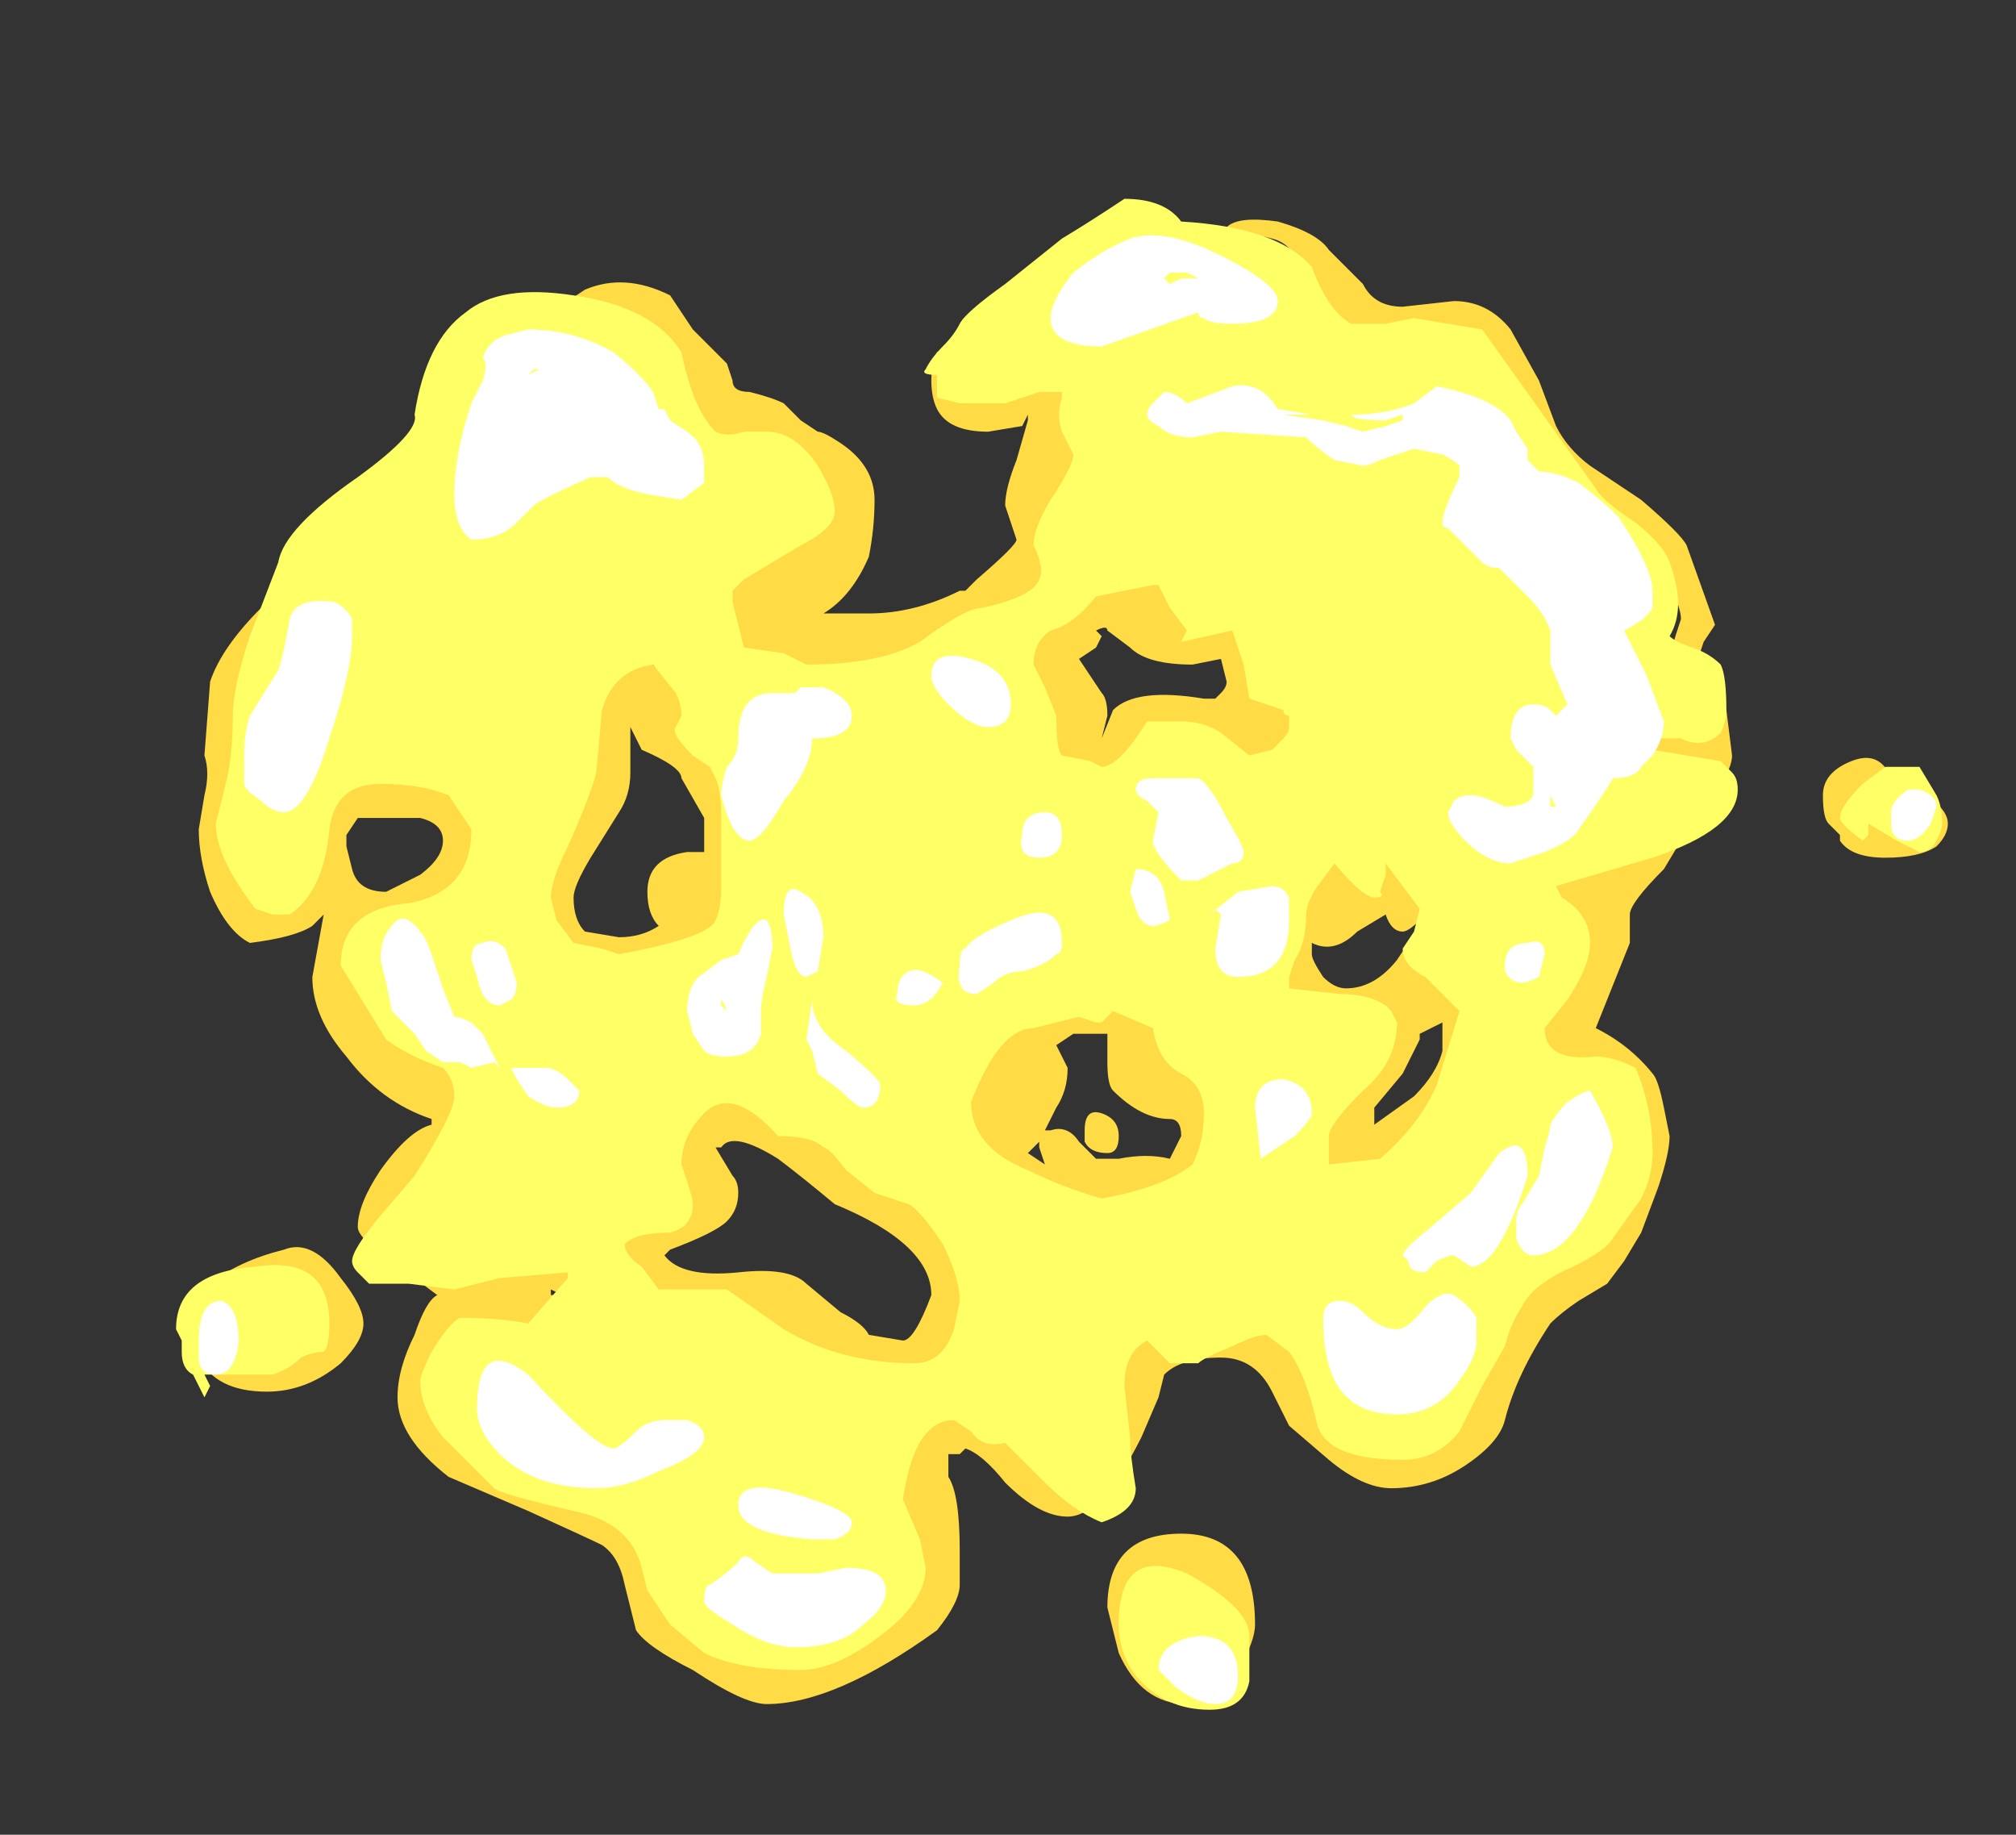 <?xml version="1.0" encoding="UTF-8" standalone="no"?>
<svg xmlns:ffdec="https://www.free-decompiler.com/flash" xmlns:xlink="http://www.w3.org/1999/xlink" ffdec:objectType="frame" height="113.05px" width="124.25px" xmlns="http://www.w3.org/2000/svg">
  <rect width="100%" height="100%" fill="#333333" stroke="none"/>
  <g transform="matrix(1.0, 0.0, 0.0, 1.0, 58.45, 53.9)">
    <use ffdec:characterId="3483" height="13.3" transform="matrix(7.0, 0.0, 0.0, 7.0, -47.6, -41.65)" width="15.6" xlink:href="#shape0"/>
  </g>
  <defs>
    <g id="shape0" transform="matrix(1.0, 0.0, 0.0, 1.0, 6.8, 5.95)">
      <path d="M3.35 -5.5 L3.65 -5.2 Q3.75 -5.0 4.0 -5.0 L4.45 -5.05 Q4.75 -5.05 4.95 -4.8 L5.2 -4.35 5.35 -3.95 Q5.45 -3.75 5.65 -3.6 L6.1 -3.3 Q6.45 -3.0 6.5 -2.9 L6.75 -2.2 6.65 -2.05 6.6 -1.9 6.85 -1.45 6.9 -1.05 Q6.9 -0.95 6.8 -0.8 L6.45 -0.3 6.3 -0.05 Q6.0 0.25 6.0 0.35 L6.0 0.6 5.7 1.35 Q6.0 1.5 6.2 1.75 6.25 1.8 6.3 2.05 L6.35 2.3 Q6.35 2.45 6.25 2.75 L6.1 3.15 5.95 3.4 5.8 3.6 5.55 3.75 Q5.4 3.85 5.3 3.95 5.0 4.4 4.9 4.8 4.85 5.0 4.55 5.2 4.25 5.4 3.9 5.4 3.65 5.4 3.35 5.15 L3.0 4.85 2.85 4.55 Q2.7 4.25 2.4 4.25 2.05 4.25 1.9 4.4 L1.85 4.6 1.7 4.95 Q1.35 5.65 1.05 5.65 0.8 5.65 0.5 5.35 0.3 5.1 0.15 5.05 L0.1 5.1 0.0 5.1 0.0 5.3 Q0.1 5.45 0.1 5.95 L0.1 6.25 Q0.1 6.4 -0.1 6.65 -1.0 7.3 -1.6 7.3 -1.8 7.3 -2.25 7.0 -2.65 6.8 -2.75 6.65 L-2.85 6.25 Q-2.9 6.0 -3.05 5.9 -3.15 5.85 -3.7 5.6 L-4.4 5.3 Q-4.85 4.95 -4.85 4.6 -4.85 4.35 -4.7 4.05 -4.6 3.75 -4.5 3.7 L-4.9 3.4 Q-5.2 3.2 -5.2 3.1 -5.2 2.9 -5.0 2.6 -4.75 2.25 -4.55 2.2 L-4.55 2.15 Q-5.0 2.0 -5.3 1.6 -5.6 1.25 -5.6 0.9 L-5.5 0.35 -5.6 0.45 Q-5.75 0.55 -6.15 0.6 -6.35 0.5 -6.5 0.15 -6.6 -0.15 -6.6 -0.4 L-6.55 -0.7 Q-6.5 -0.9 -6.55 -1.05 L-6.5 -1.7 Q-6.4 -2.0 -6.05 -2.35 -5.8 -2.65 -5.15 -2.9 -5.35 -2.65 -5.75 -2.25 -6.2 -1.8 -6.2 -1.6 L-6.25 0.0 -5.2 -0.9 -4.15 -0.7 -4.15 0.25 Q-4.45 0.6 -5.2 0.5 L-4.9 1.4 Q-4.7 1.5 -4.3 1.6 -4.1 1.7 -4.1 1.85 L-3.1 3.65 -3.7 4.15 Q-3.8 4.3 -3.95 4.3 -4.05 4.3 -4.1 4.2 L-4.6 4.6 -3.75 5.3 -2.75 5.75 -2.2 6.65 -1.4 6.95 Q-0.9 6.95 -0.55 6.45 L-0.3 5.95 -0.45 5.45 Q-0.45 4.75 0.2 4.75 L0.8 5.15 1.8 3.95 3.1 4.05 3.65 4.9 4.55 4.6 5.15 3.6 5.95 2.65 5.8 1.75 5.25 1.55 5.2 1.25 5.45 0.3 Q5.3 0.1 5.3 0.05 L6.2 -1.0 Q6.2 -1.15 6.2 -1.2 6.25 -1.3 6.5 -1.45 L6.35 -1.9 Q6.35 -1.95 6.45 -2.25 6.45 -2.35 6.35 -2.55 L6.1 -2.9 5.65 -3.25 5.35 -3.5 Q5.25 -3.6 5.0 -4.1 L3.35 -4.95 3.1 -5.3 Q3.05 -5.55 2.85 -5.6 L2.45 -5.7 Q2.55 -5.8 2.9 -5.75 3.25 -5.65 3.35 -5.5 M0.1 -4.65 L1.25 -4.25 1.25 -3.05 0.5 -2.25 -1.15 -1.7 -2.35 -2.2 -1.95 -3.7 -2.55 -4.45 -3.5 -4.95 -3.2 -5.15 Q-2.85 -5.3 -2.45 -5.1 L-2.25 -4.8 -1.95 -4.5 -1.9 -4.35 Q-1.9 -4.25 -1.75 -4.25 -1.55 -4.2 -1.45 -4.15 L-1.3 -4.0 -1.15 -3.9 Q-1.1 -3.9 -0.95 -3.8 -0.65 -3.6 -0.65 -3.3 -0.65 -3.05 -0.7 -2.8 -0.85 -2.45 -1.1 -2.3 L-0.7 -2.3 Q-0.3 -2.3 0.1 -2.5 L0.15 -2.5 0.25 -2.6 Q0.6 -2.9 0.6 -2.95 L0.5 -3.25 Q0.5 -3.4 0.6 -3.65 L0.7 -4.0 0.7 -4.05 0.65 -3.95 0.35 -3.9 Q0.0 -3.9 -0.1 -4.1 -0.15 -4.2 -0.15 -4.35 -0.15 -4.5 -0.1 -4.6 L0.1 -4.65 M2.7 -2.1 L3.05 -1.3 2.95 -1.1 2.65 -1.0 0.95 -0.85 0.65 -1.9 0.8 -2.2 1.35 -2.6 1.85 -2.6 2.7 -2.1 M2.15 -1.85 Q1.75 -1.85 1.6 -2.0 L1.4 -2.15 Q1.4 -2.2 1.3 -2.15 L1.35 -2.1 1.3 -2.0 1.15 -1.9 1.35 -1.6 Q1.4 -1.55 1.4 -1.4 L1.35 -1.2 1.45 -1.45 Q1.65 -1.65 2.25 -1.55 L2.35 -1.55 2.4 -1.6 Q2.45 -1.65 2.45 -1.7 L2.4 -1.9 2.15 -1.85 M7.75 -0.45 Q7.7 -0.5 7.7 -0.7 7.7 -0.9 7.95 -1.0 8.2 -1.1 8.3 -0.85 8.8 -0.65 8.8 -0.45 8.8 -0.35 8.7 -0.25 8.55 -0.15 8.25 -0.15 7.95 -0.15 7.85 -0.3 L7.85 -0.35 7.75 -0.45 M8.4 -0.45 L8.25 -0.5 8.25 -0.45 8.4 -0.45 M4.55 0.6 L4.5 2.25 3.35 3.0 3.0 2.35 Q3.0 2.1 3.15 1.9 L2.75 0.9 Q2.75 0.75 2.85 0.5 2.95 0.2 3.05 0.1 3.35 -0.15 3.7 -0.2 4.1 -0.3 4.05 0.15 L4.55 0.6 M3.6 0.5 Q3.4 0.7 3.2 0.6 L3.2 0.7 Q3.2 0.75 3.3 0.9 3.4 1.0 3.5 1.0 3.75 1.0 3.95 0.75 L4.15 0.45 4.15 0.4 Q4.05 0.5 4.0 0.5 3.9 0.5 3.85 0.35 L3.6 0.5 M4.15 1.45 L4.0 1.75 3.75 2.05 3.75 2.2 4.1 1.95 Q4.3 1.75 4.35 1.55 L4.35 1.3 4.15 1.4 4.15 1.45 M2.4 1.5 L2.45 2.75 0.75 3.0 0.2 2.4 0.15 2.1 Q0.15 1.85 0.3 1.55 L0.65 1.3 1.55 1.1 2.4 1.5 M1.05 1.7 Q1.05 1.9 0.95 2.05 L0.85 2.25 0.9 2.25 Q1.05 2.2 1.15 2.35 L1.3 2.5 1.5 2.5 Q1.75 2.45 1.95 2.5 L2.05 2.3 Q2.05 2.15 1.95 2.15 1.7 2.15 1.45 1.9 1.4 1.85 1.4 1.65 L1.4 1.4 1.1 1.4 0.95 1.5 1.05 1.7 M0.8 2.4 L0.8 2.35 0.7 2.45 0.85 2.55 0.8 2.4 M1.2 2.35 L1.2 2.25 Q1.2 2.05 1.35 2.1 1.5 2.15 1.5 2.3 1.5 2.45 1.4 2.45 1.25 2.45 1.2 2.35 M0.3 4.1 L-0.4 4.5 -2.6 3.7 -2.95 3.35 -2.35 2.0 -1.55 1.9 0.3 3.2 0.3 4.1 M2.0 6.6 L2.2 6.75 2.3 6.55 2.0 6.6 M2.55 7.0 Q2.4 7.3 2.1 7.3 1.7 7.3 1.5 6.85 L1.4 6.45 Q1.4 5.8 2.05 5.8 2.7 5.8 2.7 6.6 2.7 6.75 2.55 7.0 M-5.3 -0.35 L-5.3 -0.25 -5.25 -0.05 Q-5.2 0.15 -4.95 0.15 L-4.65 0.0 Q-4.45 -0.15 -4.45 -0.3 -4.45 -0.45 -4.65 -0.5 L-5.2 -0.5 -5.3 -0.35 M-3.5 -0.35 L-3.2 -1.4 -2.7 -1.95 -2.5 -1.75 -1.95 -0.95 -1.75 -0.45 Q-1.65 -0.05 -1.65 0.1 L-2.1 0.7 -2.75 0.85 -3.65 0.5 -3.5 -0.35 M-3.15 -0.15 Q-3.3 0.1 -3.3 0.2 -3.3 0.4 -3.2 0.5 L-2.9 0.55 Q-2.7 0.55 -2.55 0.45 -2.65 0.35 -2.65 0.15 -2.65 -0.15 -2.3 -0.2 L-2.15 -0.2 -2.15 -0.5 -2.35 -0.85 Q-2.35 -0.95 -2.7 -1.1 L-2.8 -1.3 -2.8 -0.9 Q-2.8 -0.7 -2.9 -0.55 L-3.15 -0.15 M-1.9 2.65 Q-1.85 2.7 -1.85 2.8 -1.85 2.95 -1.95 3.05 -2.05 3.15 -2.45 3.3 L-2.5 3.35 Q-2.35 3.55 -1.85 3.5 -1.4 3.45 -1.25 3.6 L-0.95 3.85 Q-0.75 3.95 -0.7 4.05 L-0.4 4.1 Q-0.3 4.1 -0.15 3.7 -0.15 3.25 -1.0 2.9 -1.3 2.65 -1.5 2.5 -1.9 2.25 -2.0 2.4 L-2.05 2.4 -1.9 2.65 M-3.45 3.7 L-3.4 3.7 -3.5 3.65 -3.5 3.7 -3.45 3.7 M-5.35 4.3 Q-5.65 4.55 -6.0 4.55 -6.45 4.55 -6.6 4.25 -6.65 4.15 -6.65 4.0 L-6.5 3.6 Q-6.25 3.4 -5.85 3.3 -5.6 3.2 -5.35 3.55 -5.15 3.8 -5.15 3.95 -5.15 4.1 -5.35 4.3" fill="#ffdc45" fill-rule="evenodd" stroke="none"/>
      <path d="M4.1 -4.9 L4.7 -4.8 5.7 -3.4 Q5.75 -3.3 6.05 -3.1 6.3 -2.9 6.35 -2.75 6.5 -2.35 6.35 -2.1 6.4 -2.05 6.55 -2.0 6.7 -1.95 6.8 -1.85 6.85 -1.75 6.85 -1.45 6.85 -1.35 6.8 -1.25 6.65 -1.1 6.45 -1.2 L6.25 -1.2 6.2 -1.1 6.8 -1.0 6.9 -0.9 Q6.95 -0.85 6.95 -0.75 6.95 -0.4 6.2 -0.15 L5.35 0.1 5.4 0.2 Q5.65 0.35 5.65 0.6 5.65 0.8 5.45 1.1 L5.25 1.35 Q5.25 1.65 5.7 1.6 5.85 1.6 6.05 1.7 6.2 2.05 6.2 2.45 6.2 2.65 6.1 2.85 L5.85 3.2 Q5.8 3.3 5.5 3.45 5.15 3.6 5.05 3.8 4.95 3.95 4.9 4.15 L4.7 4.5 4.5 4.9 Q4.3 5.15 4.0 5.15 3.35 5.15 3.25 4.85 3.15 4.4 3.0 4.2 L2.8 4.05 Q2.7 4.05 2.5 4.15 2.25 4.25 2.2 4.3 L1.95 4.3 1.75 4.1 Q1.55 4.2 1.55 4.5 L1.6 4.95 Q1.6 5.1 1.65 5.4 1.65 5.6 1.35 5.7 1.1 5.6 0.85 5.35 L0.5 5.0 Q0.3 5.05 0.2 4.9 L0.05 4.8 Q-0.3 4.8 -0.4 5.5 L-0.25 5.85 -0.2 6.1 Q-0.2 6.4 -0.6 6.7 -1.0 7.0 -1.3 7.0 -1.85 7.0 -2.15 6.85 L-2.45 6.6 -2.65 6.3 -2.7 6.1 Q-2.8 5.7 -3.3 5.6 -3.95 5.45 -4.0 5.4 L-4.45 4.95 Q-4.65 4.7 -4.65 4.45 -4.65 4.4 -4.55 4.2 -4.4 3.95 -4.3 3.9 -3.95 3.9 -3.7 3.95 L-3.35 3.55 -3.35 3.5 -3.95 3.55 -4.35 3.65 -4.75 3.6 -5.1 3.6 -5.2 3.5 Q-5.25 3.45 -5.25 3.4 -5.25 3.3 -5.0 3.0 L-4.7 2.65 Q-4.35 2.1 -4.35 1.95 -4.35 1.8 -4.45 1.7 -4.75 1.6 -4.95 1.45 L-5.35 0.8 Q-5.35 0.3 -4.75 0.25 -4.2 0.15 -4.2 -0.4 L-4.4 -0.7 Q-4.65 -0.8 -5.0 -0.8 -5.4 -0.8 -5.45 -0.4 -5.5 0.15 -5.8 0.35 L-5.95 0.35 -6.1 0.3 Q-6.45 -0.15 -6.45 -0.45 L-6.35 -0.85 Q-6.3 -1.1 -6.3 -1.4 -6.3 -1.65 -6.15 -2.1 L-5.9 -2.75 Q-5.85 -3.05 -5.2 -3.5 -4.65 -3.9 -4.7 -4.05 -4.6 -4.7 -4.25 -4.95 -3.95 -5.2 -3.3 -5.1 -2.6 -5.0 -2.35 -4.6 -2.25 -4.1 -2.05 -3.9 -1.95 -3.85 -1.8 -3.9 L-1.6 -3.9 Q-1.35 -3.9 -1.15 -3.6 -1.0 -3.35 -1.0 -3.2 -1.0 -3.05 -1.3 -2.9 L-1.8 -2.6 -1.9 -2.5 -1.9 -2.4 -1.8 -2.0 -1.45 -1.95 -1.25 -1.85 Q-0.6 -1.85 -0.25 -2.05 0.15 -2.35 0.3 -2.35 0.75 -2.45 0.8 -2.6 0.85 -2.7 0.75 -2.9 0.75 -3.05 0.9 -3.3 1.1 -3.6 1.1 -3.7 L1.0 -3.9 Q0.95 -4.05 1.0 -4.2 L1.0 -4.25 0.8 -4.25 0.5 -4.15 0.1 -4.15 -0.1 -4.2 -0.1 -4.4 Q-0.25 -4.4 -0.2 -4.45 -0.15 -4.55 -0.05 -4.65 0.05 -4.75 0.1 -4.85 0.15 -4.95 0.5 -5.2 L1.0 -5.6 Q1.25 -5.75 1.55 -5.95 1.9 -5.95 2.05 -5.75 2.9 -5.7 3.2 -5.35 3.35 -4.95 3.55 -4.85 L3.85 -4.85 4.1 -4.9 M1.8 -2.55 L1.3 -2.45 Q1.1 -2.2 0.9 -2.15 0.75 -2.05 0.75 -1.85 L0.85 -1.65 0.95 -1.4 Q0.95 -1.1 1.0 -1.05 L1.25 -1.0 1.35 -0.95 Q1.5 -0.95 1.75 -1.35 L2.05 -1.35 Q2.25 -1.35 2.4 -1.25 L2.65 -1.05 2.85 -1.1 2.95 -1.2 Q3.0 -1.25 3.0 -1.3 L3.0 -1.4 Q2.95 -1.4 2.95 -1.45 L2.65 -1.55 2.6 -1.85 2.5 -2.15 2.05 -2.05 2.1 -2.15 1.95 -2.35 1.85 -2.55 1.8 -2.55 M3.85 0.0 L3.8 0.15 Q3.85 0.2 3.75 0.2 3.65 0.2 3.4 -0.1 L3.25 0.1 Q3.15 0.25 3.15 0.35 3.15 0.6 3.05 0.75 L3.0 0.9 3.0 1.0 3.45 1.05 Q3.7 1.05 3.85 1.15 L3.9 1.2 3.95 1.3 Q3.95 1.65 3.65 1.9 3.35 2.2 3.35 2.3 L3.35 2.55 3.8 2.5 Q4.15 2.2 4.3 1.85 L4.5 1.2 4.2 0.9 Q4.0 0.8 4.0 0.65 L4.1 0.5 4.15 0.3 3.85 -0.1 Q3.85 -0.05 3.85 0.0 M8.55 -0.95 L8.7 -0.7 Q8.75 -0.6 8.75 -0.45 8.75 -0.4 8.7 -0.3 8.65 -0.2 8.55 -0.2 L8.35 -0.3 8.1 -0.45 8.1 -0.35 8.05 -0.3 Q7.85 -0.45 7.85 -0.5 7.85 -0.6 8.05 -0.8 L8.25 -0.95 8.55 -0.95 M1.35 1.3 L1.3 1.3 1.15 1.25 0.75 1.35 Q0.45 1.35 0.2 2.0 0.2 2.4 0.7 2.6 1.0 2.75 1.35 2.85 1.9 2.75 2.15 2.55 2.25 2.35 2.25 2.1 2.25 1.85 2.05 1.75 1.85 1.65 1.8 1.35 L1.45 1.2 1.35 1.3 M0.1 3.75 Q0.1 3.55 -0.05 3.25 -0.25 2.95 -0.35 2.9 L-0.65 2.8 -0.9 2.6 Q-1.05 2.4 -1.1 2.4 -1.2 2.3 -1.5 2.3 -1.9 1.85 -2.15 2.1 -2.35 2.3 -2.35 2.55 L-2.3 2.7 Q-2.25 2.85 -2.25 2.9 -2.25 3.1 -2.45 3.15 -2.75 3.15 -2.85 3.25 -2.85 3.35 -2.7 3.45 L-2.55 3.65 -1.95 3.65 -1.45 4.0 Q-0.95 4.3 -0.3 4.3 -0.05 4.3 0.05 4.0 L0.1 3.75 M2.1 6.15 Q2.65 6.45 2.65 6.7 L2.65 7.1 Q2.6 7.35 2.3 7.35 1.9 7.35 1.65 7.05 1.5 6.85 1.5 6.6 1.5 5.9 2.1 6.15 M-3.35 -0.25 Q-3.5 0.05 -3.5 0.2 L-3.45 0.4 -3.3 0.6 -3.05 0.65 -2.9 0.7 Q-2.1 0.55 -2.05 0.4 -2.0 0.3 -2.0 0.1 L-2.0 -0.5 Q-2.0 -0.75 -2.05 -0.85 L-2.1 -0.95 -2.25 -1.05 Q-2.45 -1.25 -2.4 -1.3 L-2.35 -1.4 Q-2.35 -1.5 -2.4 -1.6 L-2.6 -1.85 Q-2.95 -1.8 -3.05 -1.45 L-3.1 -0.9 Q-3.15 -0.7 -3.35 -0.25 M-5.7 4.25 Q-5.8 4.35 -5.95 4.4 L-6.55 4.4 -6.5 4.5 -6.55 4.6 -6.65 4.4 Q-6.75 4.35 -6.75 4.2 L-6.75 4.1 -6.8 4.0 Q-6.8 3.5 -6.1 3.45 -5.45 3.35 -5.45 3.95 -5.45 4.15 -5.5 4.2 -5.6 4.2 -5.7 4.25" fill="#ffff66" fill-rule="evenodd" stroke="none"/>
      <path d="M3.15 -3.85 L2.4 -3.9 2.15 -3.85 Q1.95 -3.85 1.85 -3.95 1.75 -4.0 1.75 -4.05 1.75 -4.1 1.8 -4.15 L1.9 -4.25 Q2.0 -4.25 2.1 -4.15 L2.5 -4.3 Q2.75 -4.35 2.9 -4.1 L3.2 -4.05 2.95 -4.05 3.3 -4.0 3.5 -3.95 3.65 -3.9 3.85 -3.95 4.0 -4.0 4.0 -4.05 3.85 -4.0 Q3.55 -4.0 3.55 -4.05 3.85 -4.05 4.1 -4.15 L4.3 -4.3 Q4.8 -4.2 4.95 -4.0 L5.0 -3.9 5.1 -3.75 5.1 -3.65 5.2 -3.55 Q5.35 -3.55 5.55 -3.45 5.75 -3.3 5.9 -3.15 6.2 -2.7 6.2 -2.5 L6.2 -2.35 Q6.15 -2.25 5.95 -2.15 L6.15 -1.75 6.3 -1.35 Q6.3 -1.2 6.2 -1.05 L6.1 -0.95 Q6.05 -0.85 5.85 -0.85 5.8 -0.75 5.55 -0.4 5.5 -0.3 5.25 -0.2 L4.95 -0.1 Q4.75 -0.1 4.55 -0.3 4.4 -0.45 4.4 -0.55 L4.45 -0.65 Q4.5 -0.7 4.6 -0.7 4.7 -0.7 4.9 -0.6 5.1 -0.6 5.15 -0.7 L5.15 -0.95 5.0 -1.1 4.95 -1.2 Q4.95 -1.5 5.15 -1.5 5.25 -1.5 5.3 -1.45 L5.35 -1.4 5.45 -1.5 5.3 -1.85 5.3 -2.15 Q5.25 -2.3 5.1 -2.45 L4.85 -2.7 Q4.75 -2.7 4.7 -2.75 L4.4 -3.05 Q4.35 -3.05 4.35 -3.1 4.35 -3.2 4.5 -3.5 L4.5 -3.6 Q4.45 -3.65 4.35 -3.7 L4.1 -3.75 3.8 -3.65 Q3.7 -3.6 3.65 -3.6 L3.4 -3.65 Q3.25 -3.75 3.15 -3.85 M2.4 -5.45 Q2.9 -5.2 2.9 -5.05 2.9 -4.85 2.5 -4.85 2.3 -4.85 2.25 -4.9 2.2 -4.9 2.2 -4.95 L1.35 -4.65 Q0.9 -4.65 0.9 -4.9 0.9 -5.05 1.1 -5.3 1.35 -5.5 1.6 -5.6 1.9 -5.7 2.4 -5.45 M2.05 -5.25 L2.2 -5.25 2.1 -5.3 1.95 -5.3 1.9 -5.25 1.95 -5.2 2.05 -5.25 M0.35 -1.3 Q0.2 -1.3 0.0 -1.5 -0.15 -1.65 -0.15 -1.75 -0.15 -2.0 0.2 -1.9 0.55 -1.8 0.55 -1.5 0.55 -1.3 0.35 -1.3 M0.85 -0.55 Q1.0 -0.55 1.0 -0.35 1.0 -0.15 0.8 -0.15 0.6 -0.15 0.65 -0.35 0.65 -0.55 0.85 -0.55 M1.85 -0.55 L1.75 -0.65 Q1.65 -0.7 1.65 -0.75 1.65 -0.85 1.8 -0.85 L2.2 -0.85 Q2.3 -0.8 2.45 -0.5 2.6 -0.25 2.6 -0.2 2.6 -0.1 2.5 -0.1 L2.2 0.05 2.05 0.05 Q1.8 -0.2 1.8 -0.3 L1.85 -0.55 M1.65 -0.05 Q1.85 -0.05 1.9 0.15 L1.95 0.4 Q1.85 0.45 1.8 0.45 1.7 0.45 1.65 0.3 L1.6 0.15 1.65 -0.05 M5.1 -2.7 L5.1 -2.7 M5.35 -1.05 L5.35 -1.05 M5.35 -0.6 L5.3 -0.7 5.3 -0.6 5.35 -0.6 M8.55 -0.75 Q8.7 -0.7 8.7 -0.6 L8.65 -0.45 Q8.55 -0.3 8.45 -0.3 8.3 -0.3 8.3 -0.45 L8.3 -0.55 Q8.3 -0.65 8.45 -0.75 L8.55 -0.75 M4.9 0.85 L4.9 0.8 Q4.9 0.6 5.1 0.6 5.25 0.55 5.25 0.7 L5.2 0.9 Q5.1 0.95 5.05 0.95 4.95 0.95 4.9 0.85 M3.0 0.4 Q3.0 0.9 2.55 0.9 2.35 0.9 2.35 0.65 L2.4 0.35 2.35 0.3 2.3 0.35 2.55 0.15 2.85 0.1 Q2.95 0.1 3.0 0.2 L3.0 0.4 M4.0 3.35 Q4.0 3.3 4.25 3.1 L4.6 2.8 4.85 2.45 Q5.1 2.25 5.1 2.65 4.85 3.45 4.6 3.45 L4.45 3.35 Q4.4 3.35 4.3 3.4 L4.2 3.5 Q4.05 3.5 4.05 3.4 L4.0 3.35 M3.2 2.1 Q3.2 2.15 3.05 2.3 L2.75 2.5 2.7 2.05 Q2.7 1.8 2.95 1.8 3.2 1.85 3.2 2.1 M5.45 2.0 Q5.6 1.9 5.65 1.9 5.85 2.25 5.85 2.4 5.55 3.35 5.15 3.35 5.05 3.35 5.0 3.2 L5.0 3.05 Q5.0 2.95 5.05 2.9 L5.2 2.65 5.25 2.4 Q5.3 2.25 5.3 2.2 5.35 2.1 5.45 2.0 M1.0 0.6 Q1.0 0.7 0.95 0.7 0.85 0.8 0.65 0.85 0.5 0.85 0.4 0.95 L0.25 1.05 Q0.05 1.05 0.1 0.8 0.1 0.65 0.15 0.65 0.2 0.55 0.55 0.4 1.0 0.2 1.0 0.6 M2.55 7.05 Q2.55 7.3 2.35 7.3 2.2 7.3 2.0 7.15 L1.85 7.0 Q1.85 6.75 2.2 6.7 2.55 6.7 2.55 7.05 M4.5 4.45 Q4.3 4.75 3.95 4.75 3.55 4.75 3.4 4.45 3.3 4.25 3.3 3.9 3.3 3.75 3.45 3.75 3.55 3.75 3.65 3.85 3.8 4.0 3.95 4.0 4.05 4.0 4.2 3.8 4.35 3.65 4.45 3.7 4.6 3.8 4.65 3.9 L4.65 4.1 Q4.65 4.25 4.5 4.45 M-6.05 -0.65 Q-6.2 -0.75 -6.2 -0.8 L-6.2 -1.05 Q-6.2 -1.25 -6.15 -1.4 L-5.9 -1.8 Q-5.85 -1.95 -5.8 -2.25 -5.75 -2.45 -5.4 -2.4 -5.3 -2.35 -5.25 -2.25 L-5.25 -2.1 Q-5.25 -1.8 -5.45 -1.2 -5.65 -0.55 -5.85 -0.55 -5.95 -0.55 -6.05 -0.65 M-2.3 -3.9 Q-2.15 -3.8 -2.15 -3.6 L-2.15 -3.45 -2.35 -3.3 -2.65 -3.35 Q-2.9 -3.4 -3.0 -3.5 L-3.15 -3.5 Q-3.6 -3.3 -3.65 -3.25 L-3.8 -3.1 Q-3.95 -2.95 -4.2 -2.95 -4.35 -3.05 -4.35 -3.35 -4.35 -3.7 -4.2 -4.15 L-4.1 -4.35 Q-4.05 -4.5 -4.1 -4.55 -4.05 -4.7 -3.9 -4.75 L-3.7 -4.8 Q-3.3 -4.8 -2.95 -4.6 -2.7 -4.4 -2.6 -4.25 L-2.55 -4.1 -2.5 -4.1 -2.45 -4.0 -2.3 -3.9 M-3.6 -4.45 L-3.65 -4.45 -3.7 -4.4 -3.6 -4.45 M-1.5 -1.6 L-1.35 -1.6 -1.3 -1.65 -1.1 -1.65 Q-0.85 -1.55 -0.85 -1.4 -0.85 -1.2 -1.2 -1.2 -1.2 -0.95 -1.45 -0.65 -1.65 -0.3 -1.75 -0.3 -1.9 -0.3 -2.0 -0.7 -2.0 -0.8 -1.95 -0.95 -1.85 -1.05 -1.85 -1.2 -1.85 -1.6 -1.55 -1.6 L-1.5 -1.6 M-1.4 0.6 L-1.45 0.35 Q-1.45 0.05 -1.3 0.15 -1.1 0.25 -1.1 0.55 L-1.15 0.85 -1.25 0.9 Q-1.35 0.9 -1.4 0.6 M-0.9 1.55 Q-0.6 1.8 -0.6 1.85 -0.6 2.05 -0.75 2.05 -0.8 2.05 -0.95 1.9 L-1.15 1.75 -1.2 1.55 -1.25 1.45 -1.2 1.1 Q-1.2 1.35 -0.9 1.55 M-0.3 1.15 Q-0.5 1.15 -0.45 1.05 -0.45 0.9 -0.35 0.85 -0.25 0.8 -0.05 0.95 -0.15 1.15 -0.3 1.15 M-1.55 0.65 L-1.6 0.9 Q-1.65 1.1 -1.65 1.2 L-1.65 1.4 Q-1.7 1.6 -1.95 1.6 -2.1 1.6 -2.15 1.55 L-2.25 1.4 -2.3 1.2 Q-2.3 1.0 -2.2 0.9 L-2.0 0.75 -1.85 0.7 Q-1.7 0.35 -1.6 0.4 -1.55 0.45 -1.55 0.65 M-2.0 1.15 L-1.95 1.2 -1.95 1.25 Q-1.95 1.15 -2.0 1.1 L-2.0 1.15 M-3.9 0.65 L-3.8 0.95 Q-3.8 1.05 -3.85 1.1 L-3.95 1.15 Q-4.1 1.15 -4.15 0.9 L-4.2 0.75 Q-4.2 0.6 -4.1 0.6 -4.0 0.55 -3.9 0.65 M-4.2 1.7 L-4.3 1.65 -4.45 1.65 -4.6 1.55 -4.7 1.4 -4.9 1.2 -4.95 0.95 -5.0 0.75 Q-5.0 0.55 -4.9 0.45 -4.8 0.3 -4.65 0.5 -4.6 0.55 -4.55 0.7 L-4.45 1.0 -4.35 1.25 Q-4.3 1.25 -4.2 1.3 L-4.1 1.4 -3.95 1.7 -4.0 1.65 -4.2 1.7 M-3.55 1.7 Q-3.45 1.7 -3.35 1.8 L-3.25 1.9 Q-3.25 2.05 -3.45 2.05 -3.55 2.05 -3.7 1.95 L-3.8 1.8 -3.85 1.7 -3.55 1.7 M-2.95 5.05 Q-2.9 5.05 -2.75 4.9 -2.65 4.8 -2.5 4.8 L-2.3 4.8 Q-2.15 4.85 -2.15 4.95 -2.15 5.1 -2.55 5.25 -2.85 5.4 -3.1 5.4 -3.65 5.4 -3.95 5.1 -4.15 4.9 -4.15 4.7 -4.15 4.05 -3.7 4.4 -3.1 5.05 -2.95 5.05 M-1.55 6.15 L-1.15 6.15 -0.9 6.1 Q-0.55 6.1 -0.55 6.3 -0.55 6.45 -0.75 6.6 -0.95 6.8 -1.35 6.8 -1.6 6.8 -1.9 6.6 -2.15 6.45 -2.15 6.4 -2.15 6.25 -2.1 6.25 -1.95 6.15 -1.85 6.05 -1.8 5.95 -1.7 6.05 L-1.55 6.15 M-1.2 5.85 Q-1.85 5.8 -1.85 5.55 -1.85 5.3 -1.35 5.45 -0.85 5.6 -0.85 5.7 -0.85 5.8 -1.0 5.85 L-1.2 5.85 M-6.3 4.3 Q-6.35 4.4 -6.45 4.4 -6.6 4.4 -6.6 4.25 L-6.6 4.1 Q-6.6 3.75 -6.4 3.75 -6.25 3.8 -6.25 4.1 -6.25 4.2 -6.3 4.3" fill="#ffffff" fill-rule="evenodd" stroke="none"/>
    </g>
  </defs>
</svg>
